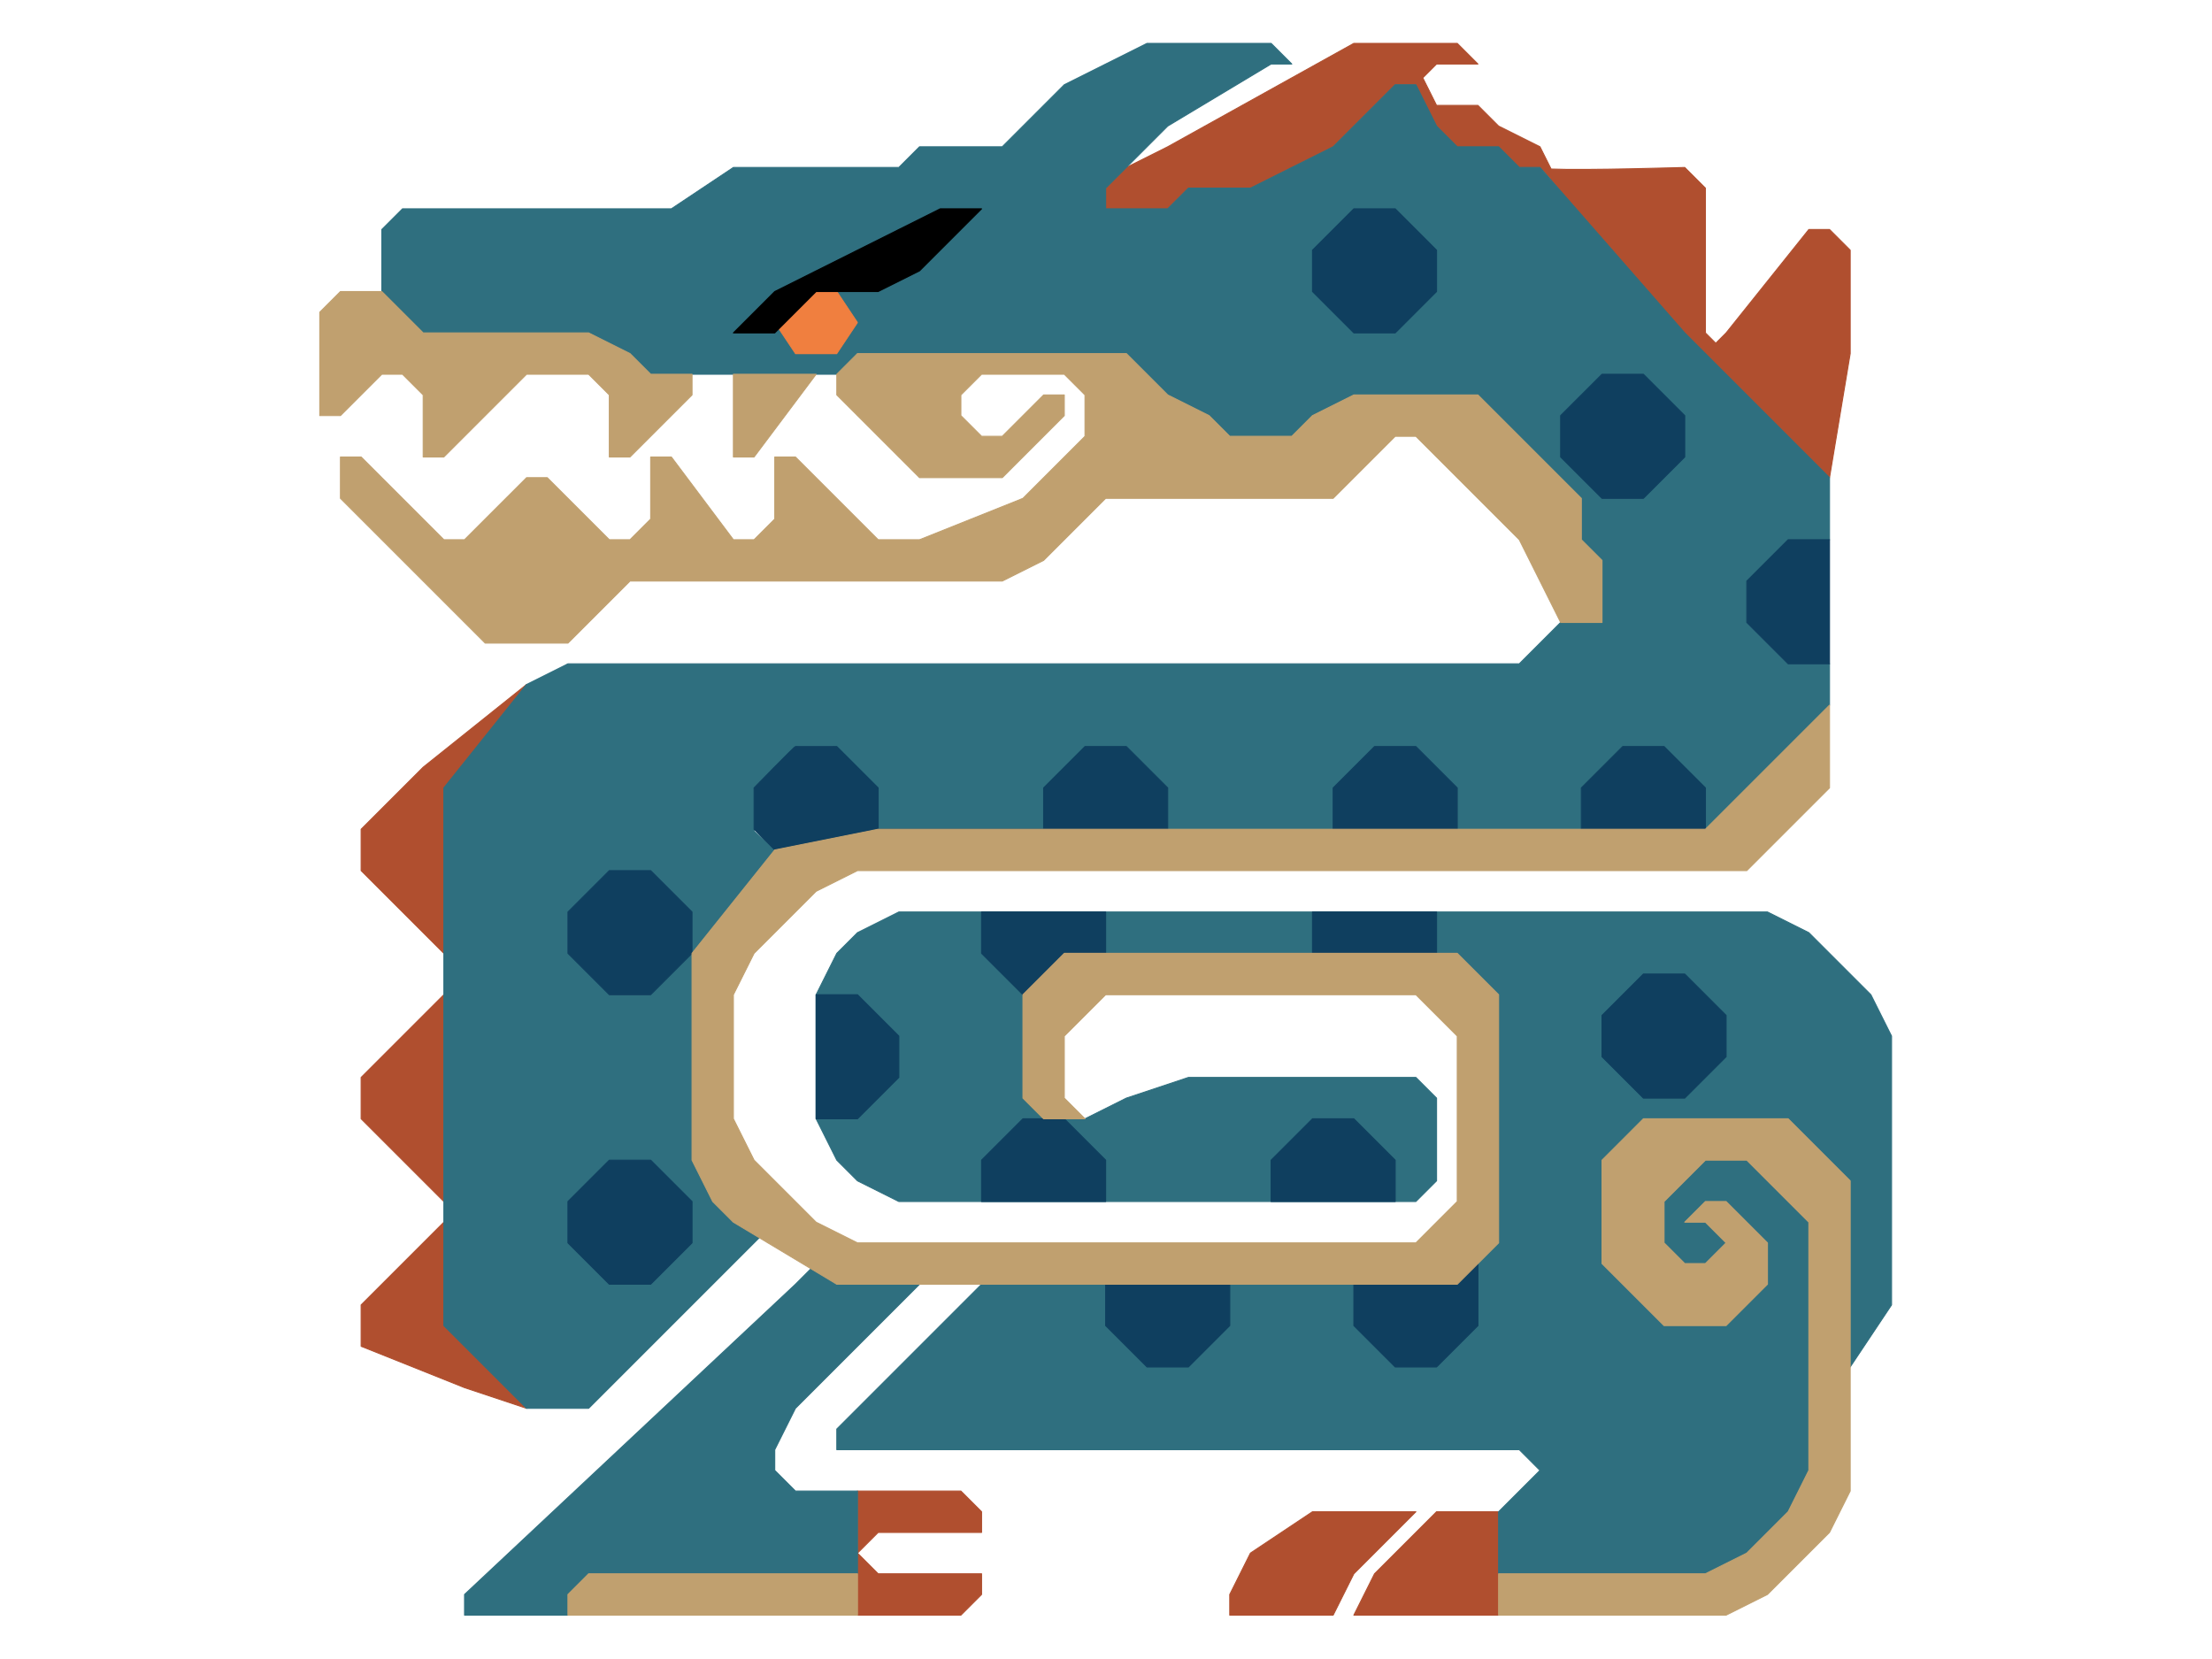<?xml version="1.0" encoding="UTF-8" standalone="no"?>
<!DOCTYPE svg PUBLIC "-//W3C//DTD SVG 1.1//EN" "http://www.w3.org/Graphics/SVG/1.1/DTD/svg11.dtd">
<svg width="100%" height="100%" viewBox="0 0 4634 3475" version="1.1" xmlns="http://www.w3.org/2000/svg" xmlns:xlink="http://www.w3.org/1999/xlink" xml:space="preserve" xmlns:serif="http://www.serif.com/" style="fill-rule:evenodd;clip-rule:evenodd;stroke-linecap:round;stroke-linejoin:round;stroke-miterlimit:1.5;">
    <g transform="matrix(2.083,0,0,2.083,0,0)">
        <g id="Layer2">
            <g transform="matrix(1,0,0,1,-11.2,2)">
                <path d="M1435.2,83.2L1414.4,83.2L1352,145.6L1268.8,187.2L1206.4,187.2L1185.6,208L1123.2,208L1123.2,187.2L1144,166.4L1185.6,145.6L1372.8,41.6L1476.8,41.6L1497.6,62.4L1456,62.4L1442.13,76.267L1456,104L1497.6,104L1518.4,124.8L1560,145.6L1571.2,167.991C1605.3,169.489 1705.6,166.4 1705.6,166.4L1726.4,187.2L1726.4,332.8L1736.8,343.2L1747.2,332.8L1830.4,228.8L1851.2,228.8L1872,249.6L1872,353.6L1851.2,478.4L1788.8,416L1736.8,364L1726.4,374.4C1726.4,374.4 1593.72,204.344 1565.31,171.709L1560.42,166.821C1560.12,166.691 1559.98,166.55 1560,166.4L1518.4,166.4L1476.8,145.6L1435.2,104L1435.2,83.2Z" style="fill:rgb(176,79,47);stroke:rgb(176,79,47);stroke-width:1px;"/>
            </g>
            <g transform="matrix(1,0,0,1,-11.2,2)">
                <path d="M540.8,686.4L436.8,769.6L374.4,832L374.4,873.6L457.6,956.8L540.8,686.4Z" style="fill:rgb(176,79,47);stroke:rgb(176,79,47);stroke-width:1px;"/>
            </g>
            <g transform="matrix(1,0,0,1,-11.2,2)">
                <path d="M457.6,998.4L374.4,1081.6L374.4,1123.2L457.6,1206.4L457.6,998.4Z" style="fill:rgb(176,79,47);stroke:rgb(176,79,47);stroke-width:1px;"/>
            </g>
            <g transform="matrix(1,0,0,1,-11.2,2)">
                <path d="M457.6,1227.2L374.4,1310.4L374.4,1352L478.4,1393.6L540.8,1414.4L457.6,1227.2Z" style="fill:rgb(176,79,47);stroke:rgb(176,79,47);stroke-width:1px;"/>
            </g>
            <g transform="matrix(1,0,0,1,-11.2,2)">
                <path d="M873.6,1622.4L977.6,1622.4L998.4,1601.6L998.4,1580.8L894.4,1580.8L873.6,1560L852.8,1560L873.6,1580.8L873.6,1622.4Z" style="fill:rgb(176,79,47);stroke:rgb(176,79,47);stroke-width:1px;"/>
            </g>
            <g transform="matrix(1,0,0,1,-11.2,2)">
                <path d="M873.6,1560L873.6,1497.6L977.6,1497.6L998.4,1518.4L998.4,1539.2L894.4,1539.2L873.6,1560Z" style="fill:rgb(176,79,47);stroke:rgb(176,79,47);stroke-width:1px;"/>
            </g>
            <g transform="matrix(1,0,0,1,-11.2,2)">
                <path d="M1518.4,1518.4L1456,1518.4L1393.6,1580.8L1372.8,1622.4L1518.4,1622.4L1518.4,1518.4Z" style="fill:rgb(176,79,47);stroke:rgb(176,79,47);stroke-width:1px;"/>
            </g>
            <g transform="matrix(1,0,0,1,-11.2,2)">
                <path d="M1435.2,1518.4L1414.4,1539.2L1393.6,1560L1372.8,1580.8L1352,1622.4L1248,1622.4L1248,1601.6L1268.8,1560L1331.2,1518.4L1435.2,1518.4Z" style="fill:rgb(176,79,47);stroke:rgb(176,79,47);stroke-width:1px;"/>
            </g>
        </g>
        <g id="Layer1">
            <g transform="matrix(1,0,0,1,-11.2,2)">
                <path d="M395.2,228.8L416,208L686.4,208L748.8,166.4L915.2,166.4L936,145.6L1019.2,145.6L1081.6,83.2L1164.8,41.6L1289.6,41.6L1310.4,62.4L1289.6,62.4L1185.6,124.8L1144,166.4L1123.2,187.2L1123.2,208L1185.6,208L1206.4,187.2L1268.8,187.2L1352,145.6L1414.4,83.2L1435.2,83.2L1456,124.8L1476.8,145.6L1518.4,145.6L1539.2,166.4L1560,166.4L1705.6,332.8L1851.2,478.4L1851.2,540.8L1809.6,540.8L1768,582.4L1768,624L1809.6,665.6L1851.2,665.6L1851.2,707.2L1747.2,811.2L1726.4,832L1726.4,790.4L1684.8,748.8L1643.2,748.8L1601.6,790.4L1601.6,832L1476.8,832L1476.8,790.4L1435.2,748.8L1393.6,748.8L1352,790.4L1352,832L1185.6,832L1185.6,790.4L1144,748.8L1102.4,748.8L1060.8,790.4L1060.8,832L894.4,832L894.4,790.4L852.8,748.8L811.2,748.8L769.6,790.4L769.6,834L790.4,852.8L707.2,956.8L707.2,915.2L665.6,873.6L624,873.6L582.4,915.2L582.4,956.8L624,998.4L665.6,998.4L707.2,956.8L707.2,1164.8L728,1206.4L748.8,1227.2L790.4,1227.2L769.6,1248L748.8,1268.8L603.2,1414.4L540.8,1414.4L457.6,1331.2L457.6,790.4L540.8,686.4L582.4,665.6L1539.2,665.6L1580.8,624L1622.4,624L1622.4,561.6L1601.6,540.8L1601.6,499.2L1497.6,395.2L1372.8,395.2L1331.2,416L1310.4,436.8L1248,436.8L1227.2,416L1185.6,395.2L1144,353.6L873.6,353.6L852.8,374.4L665.6,374.4L644.8,353.6L603.2,332.8L436.8,332.8L416,312L395.2,291.2L395.2,228.8Z" style="fill:rgb(47,111,127);stroke:rgb(47,111,127);stroke-width:1px;"/>
            </g>
            <g transform="matrix(1,0,0,1,-11.2,2)">
                <path d="M936,1289.6L811.2,1414.4L790.4,1456L790.4,1476.8L811.2,1497.6L873.6,1497.6L873.6,1580.8L603.2,1580.8L582.4,1601.6L582.4,1622.4L478.4,1622.4L478.4,1601.6L811.2,1289.6L832,1268.8L852.8,1289.6L936,1289.6Z" style="fill:rgb(47,111,127);stroke:rgb(47,111,127);stroke-width:1px;"/>
            </g>
            <g transform="matrix(1,0,0,1,-11.2,2)">
                <path d="M998.4,1289.6L852.8,1435.2L852.8,1456L1539.2,1456L1560,1476.8L1518.4,1518.4L1518.4,1580.8L1726.4,1580.8L1768,1560L1809.6,1518.4L1830.4,1476.8L1830.4,1227.2L1768,1164.8L1726.4,1164.8L1684.8,1206.4L1684.8,1248L1705.6,1268.8L1726.4,1268.8L1747.2,1248L1726.4,1227.2L1705.6,1227.2L1726.4,1206.4L1747.2,1206.4L1788.8,1248L1788.8,1289.6L1747.2,1331.2L1684.8,1331.2L1622.4,1268.8L1622.4,1164.8L1664,1123.2L1809.6,1123.2L1872,1185.6L1872,1372.8L1913.6,1310.4L1913.6,1040L1892.8,998.4L1830.4,936L1788.8,915.2L915.2,915.2L873.6,936L852.8,956.8L832,998.4L832,1123.2L852.8,1164.8L873.6,1185.6L915.2,1206.4L1435.2,1206.4L1456,1185.6L1456,1102.4L1435.2,1081.6L1206.4,1081.6L1144,1102.4L1102.4,1123.2L1060.8,1123.2L1040,1102.4L1040,998.4L1081.6,956.8L1476.8,956.8L1518.4,998.4L1518.4,1248L1476.8,1289.6L998.4,1289.6Z" style="fill:rgb(47,111,127);stroke:rgb(47,111,127);stroke-width:1px;"/>
            </g>
        </g>
        <g id="Layer6">
            <g transform="matrix(1,0,0,1,-11.2,2)">
                <path d="M1851.2,665.6L1851.2,540.8L1809.6,540.8L1768,582.4L1768,624L1809.6,665.6L1851.2,665.6Z" style="fill:rgb(15,63,95);stroke:rgb(15,63,95);stroke-width:1px;"/>
            </g>
            <g transform="matrix(1,0,0,1,-11.2,2)">
                <path d="M1601.6,832L1726.4,832L1726.4,790.4L1684.8,748.8L1643.2,748.8L1601.6,790.4L1601.6,832Z" style="fill:rgb(15,63,95);stroke:rgb(15,63,95);stroke-width:1px;"/>
            </g>
            <g transform="matrix(1,0,0,1,-11.2,2)">
                <path d="M1476.8,832L1352,832L1352,790.4L1393.6,748.8L1435.2,748.8L1476.8,790.4L1476.8,832Z" style="fill:rgb(15,63,95);stroke:rgb(15,63,95);stroke-width:1px;"/>
            </g>
            <g transform="matrix(1,0,0,1,-11.2,2)">
                <path d="M1060.8,832L1185.6,832L1185.6,790.4L1144,748.8L1102.4,748.8L1060.8,790.4L1060.8,832L894.4,832" style="fill:rgb(15,63,95);stroke:rgb(15,63,95);stroke-width:1px;"/>
            </g>
            <g transform="matrix(1,0,0,1,-11.2,2)">
                <path d="M894.4,832L894.4,790.4L852.8,748.8C852.8,748.8 812.215,748.927 811.2,748.8C810.185,748.673 769.6,790.4 769.6,790.4L769.6,832L790.4,852.8L894.4,832Z" style="fill:rgb(15,63,95);stroke:rgb(15,63,95);stroke-width:1px;"/>
            </g>
            <g transform="matrix(1,0,0,1,-11.2,2)">
                <path d="M707.2,956.8L707.2,915.2L665.6,873.6L624,873.6L582.4,915.2L582.4,956.8L624,998.4L665.6,998.4L707.2,956.8Z" style="fill:rgb(15,63,95);stroke:rgb(15,63,95);stroke-width:1px;"/>
            </g>
            <g transform="matrix(1,0,0,1,-11.2,2)">
                <path d="M707.2,1248L707.2,1206.4L665.6,1164.8L624,1164.8L582.4,1206.4L582.4,1248L624,1289.6L665.6,1289.6L707.2,1248Z" style="fill:rgb(15,63,95);stroke:rgb(15,63,95);stroke-width:1px;"/>
            </g>
            <g transform="matrix(1,0,0,1,-11.2,2)">
                <path d="M1622.4,499.2L1664,499.2L1705.6,457.6L1705.6,416L1664,374.4L1622.4,374.4L1580.8,416L1580.8,457.6L1622.4,499.2Z" style="fill:rgb(15,63,95);stroke:rgb(15,63,95);stroke-width:1px;"/>
            </g>
            <g transform="matrix(1,0,0,1,-11.2,2)">
                <path d="M1372.8,332.8L1414.4,332.8L1456,291.2L1456,249.6L1414.4,208L1372.8,208L1331.2,249.6L1331.2,291.2L1372.8,332.8Z" style="fill:rgb(15,63,95);stroke:rgb(15,63,95);stroke-width:1px;"/>
            </g>
            <g transform="matrix(1,0,0,1,-11.2,2)">
                <path d="M1123.2,1289.6L1123.2,1331.2L1164.8,1372.8L1206.4,1372.8L1248,1331.2L1248,1289.6L1123.2,1289.6Z" style="fill:rgb(15,63,95);stroke:rgb(15,63,95);stroke-width:1px;"/>
            </g>
            <g transform="matrix(1,0,0,1,-11.2,2)">
                <path d="M1372.8,1289.6L1372.8,1331.2L1414.4,1372.8L1456,1372.8L1497.6,1331.2L1497.6,1268.8L1372.8,1289.6Z" style="fill:rgb(15,63,95);stroke:rgb(15,63,95);stroke-width:1px;"/>
            </g>
            <g transform="matrix(1,0,0,1,-11.2,2)">
                <path d="M1664,1102.4L1622.4,1060.8L1622.4,1019.2L1664,977.6L1705.6,977.6L1747.2,1019.2L1747.2,1060.8L1705.6,1102.4L1664,1102.4Z" style="fill:rgb(15,63,95);stroke:rgb(15,63,95);stroke-width:1px;"/>
            </g>
            <g transform="matrix(1,0,0,1,-11.2,2)">
                <path d="M1289.6,1206.4L1289.6,1164.8L1331.2,1123.2L1372.8,1123.2L1414.4,1164.8L1414.4,1206.4L1289.6,1206.4Z" style="fill:rgb(15,63,95);stroke:rgb(15,63,95);stroke-width:1px;"/>
            </g>
            <g transform="matrix(1,0,0,1,-11.2,2)">
                <rect x="1331.2" y="915.2" width="124.8" height="41.6" style="fill:rgb(15,63,95);stroke:rgb(15,63,95);stroke-width:1px;"/>
            </g>
            <g transform="matrix(1,0,0,1,-11.2,2)">
                <path d="M1123.2,915.2L1123.2,956.8L1081.6,956.8L1040,998.4L998.4,956.8L998.4,915.2L1123.2,915.2Z" style="fill:rgb(15,63,95);stroke:rgb(15,63,95);stroke-width:1px;"/>
            </g>
            <g transform="matrix(1,0,0,1,-11.2,2)">
                <path d="M998.4,1206.4L998.4,1164.8L1040,1123.2L1081.6,1123.2L1123.2,1164.8L1123.2,1206.4L998.4,1206.4Z" style="fill:rgb(15,63,95);stroke:rgb(15,63,95);stroke-width:1px;"/>
            </g>
            <g transform="matrix(1,0,0,1,-11.2,2)">
                <path d="M832,998.4L873.6,998.4L915.2,1040L915.2,1081.6L873.6,1123.2L832,1123.2L832,998.4Z" style="fill:rgb(15,63,95);stroke:rgb(15,63,95);stroke-width:1px;"/>
            </g>
        </g>
        <g id="Layer3">
            <g transform="matrix(1,0,0,1,-11.2,2)">
                <path d="M1580.8,624L1622.4,624L1622.4,561.6L1601.6,540.8L1601.6,499.2L1497.6,395.2L1372.8,395.2L1331.2,416L1310.4,436.8L1248,436.8L1227.2,416L1185.6,395.2L1144,353.6L873.6,353.6L852.8,374.4L852.8,395.2L936,478.4L1019.2,478.4L1081.6,416L1081.6,395.2L1060.8,395.2L1040,416L1019.2,436.8L998.4,436.8L977.6,416L977.6,395.2L998.4,374.4L1081.6,374.4L1102.4,395.2L1102.4,436.8L1040,499.2L936,540.8L894.4,540.8L811.2,457.6L790.4,457.6L790.4,520L769.6,540.8L748.8,540.8L686.4,457.6L665.6,457.6L665.6,520L644.8,540.8L624,540.8L561.6,478.4L540.8,478.4L478.4,540.8L457.6,540.8L374.4,457.6L353.6,457.6L353.6,499.2L499.2,644.8L582.4,644.8L644.8,582.4L1019.2,582.4L1060.8,561.6L1123.2,499.2L1352,499.2L1414.4,436.8L1435.2,436.8L1539.2,540.8L1580.8,624Z" style="fill:rgb(192,160,111);stroke:rgb(192,160,111);stroke-width:1px;"/>
            </g>
            <g transform="matrix(1,0,0,1,-11.2,2)">
                <path d="M832,374.4L769.6,457.6L748.8,457.6L748.8,374.4L832,374.4Z" style="fill:rgb(192,160,111);stroke:rgb(192,160,111);stroke-width:1px;"/>
            </g>
            <g transform="matrix(1,0,0,1,-11.2,2)">
                <path d="M707.2,395.2L644.8,457.6L624,457.6L624,395.2L603.2,374.4L540.8,374.4L457.6,457.6L436.8,457.6L436.8,395.2L416,374.4L395.2,374.4L353.6,416L332.8,416L332.8,312L353.6,291.2L395.2,291.2L436.8,332.8L603.2,332.8L644.8,353.6L665.6,374.4L707.2,374.4L707.2,395.2Z" style="fill:rgb(192,160,111);stroke:rgb(192,160,111);stroke-width:1px;"/>
            </g>
            <g transform="matrix(1,0,0,1,-11.2,2)">
                <path d="M582.4,1622.4L582.4,1601.6L603.2,1580.8L873.6,1580.8L873.6,1622.4L582.4,1622.4Z" style="fill:rgb(192,160,111);stroke:rgb(192,160,111);stroke-width:1px;"/>
            </g>
            <g transform="matrix(1,0,0,1,-11.2,2)">
                <path d="M1518.4,1580.8L1518.4,1622.4L1747.2,1622.4L1788.8,1601.6L1851.2,1539.2L1872,1497.6L1872,1185.6L1809.6,1123.2L1664,1123.2L1622.4,1164.8L1622.4,1268.8L1684.8,1331.2L1747.2,1331.2L1788.8,1289.6L1788.8,1248L1747.2,1206.4L1726.4,1206.4L1705.6,1227.2L1726.4,1227.2L1747.2,1248L1726.4,1268.8L1705.6,1268.8L1684.8,1248L1684.8,1206.4L1726.4,1164.8L1768,1164.8L1830.4,1227.2L1830.4,1476.8L1809.6,1518.4L1768,1560L1726.4,1580.8L1518.4,1580.8Z" style="fill:rgb(192,160,111);stroke:rgb(192,160,111);stroke-width:1px;"/>
            </g>
            <g transform="matrix(1,0,0,1,-11.2,2)">
                <path d="M1435.2,1248L1476.8,1206.4L1476.8,1040L1435.2,998.4L1123.2,998.4L1081.6,1040L1081.6,1102.4L1102.4,1123.2L1060.8,1123.2L1040,1102.4L1040,998.4L1081.6,956.8L1476.8,956.8L1518.4,998.4L1518.4,1248L1476.8,1289.6L1164.8,1289.6L852.8,1289.6L748.8,1227.2L728,1206.4L707.2,1164.8L707.2,956.8L790.4,852.8L894.4,832L1726.4,832L1851.2,707.2L1851.2,790.4L1768,873.6L873.6,873.6L832,894.4L769.6,956.8L748.8,998.4L748.8,1123.2L769.6,1164.8L832,1227.2L873.6,1248L1435.2,1248Z" style="fill:rgb(192,160,111);stroke:rgb(192,160,111);stroke-width:1px;"/>
            </g>
        </g>
        <g transform="matrix(1,0,0,1.5,-11.2,-143.6)">
            <g id="Layer5">
                <path d="M811.2,332.8L790.4,312L811.2,291.2L852.8,291.2L873.6,312L852.8,332.8L811.2,332.8Z" style="fill:rgb(240,127,63);stroke:rgb(240,127,63);stroke-width:0.78px;"/>
            </g>
        </g>
        <g transform="matrix(1,0,0,1,-11.2,2)">
            <g id="Layer4">
                <path d="M748.8,332.8L769.6,312L790.4,291.2L832,270.4L873.6,249.6L915.2,228.8L956.8,208L998.4,208L977.6,228.8L956.8,249.6L936,270.4L894.4,291.2L832,291.2L811.2,312L790.4,332.8L748.8,332.8Z" style="stroke:black;stroke-width:1px;"/>
            </g>
        </g>
    </g>
</svg>
